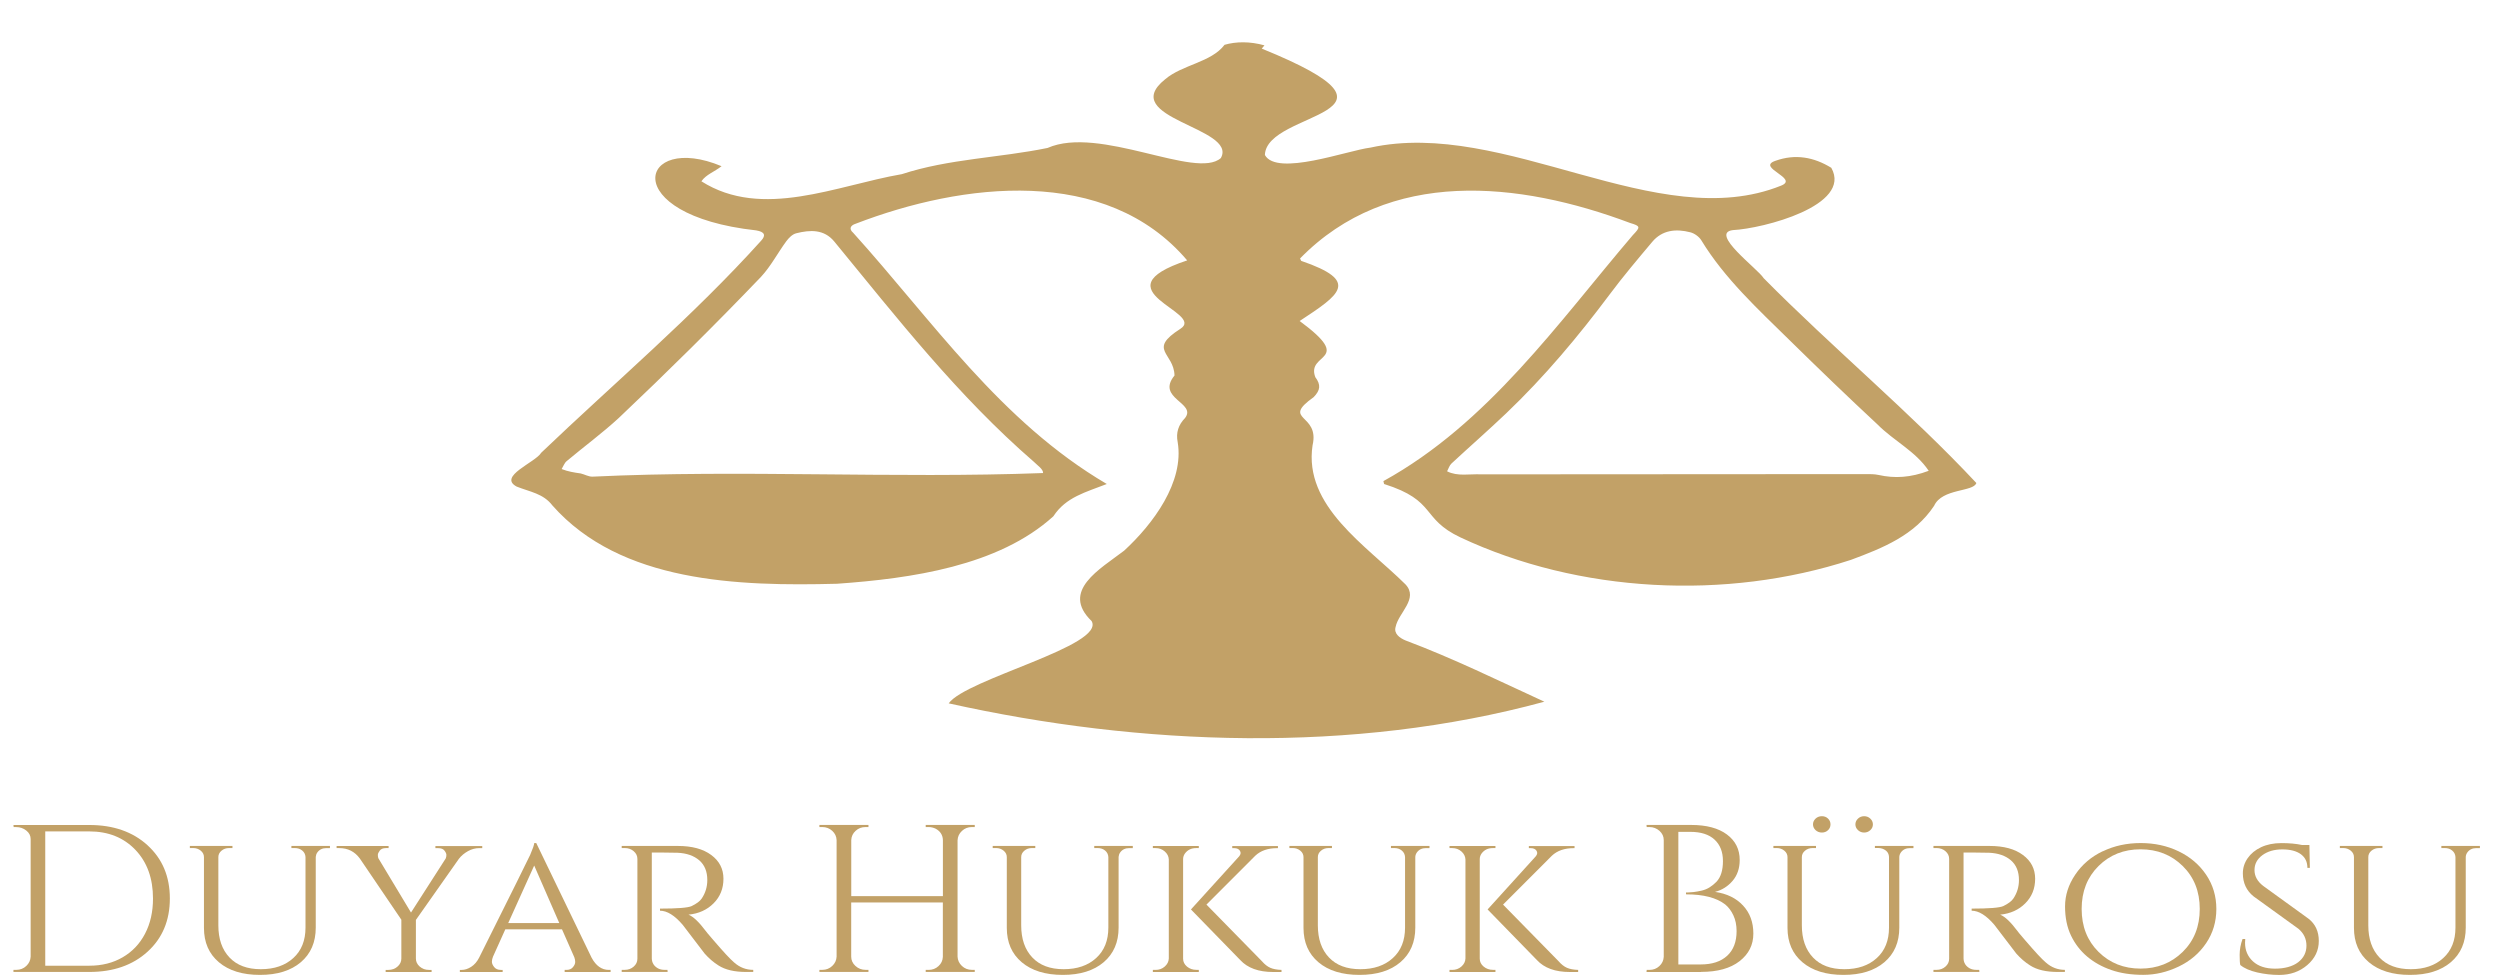 <?xml version="1.0" encoding="UTF-8"?>
<svg id="Layer_1" data-name="Layer 1" xmlns="http://www.w3.org/2000/svg" viewBox="0 0 500 196">
  <defs>
    <style>
      .cls-1 {
        fill: #c2a167;
      }
    </style>
  </defs>
  <path class="cls-1" d="m237.43,52.07c-16.2-19.05-44.9-15.56-66.28-7.33-1.12.35-1.38,1.07-.53,1.8,15.87,17.57,29.43,37.75,50.74,50.26-4.18,1.64-8.18,2.6-10.69,6.46-11,9.97-28.46,12.44-43.25,13.49-19.79.52-43.29-.22-56.94-15.66-1.82-2.39-4.46-2.7-7.14-3.77-3.84-2.04,3.76-4.83,4.9-6.77,14.73-14.07,30.4-27.33,43.98-42.4,1.03-1.11.69-1.78-.97-2.07-28.1-3.1-23.39-19.74-6.94-12.84-1.45,1.14-3.11,1.67-4.03,3.02,12.17,7.73,27.08.81,40.09-1.43,9.41-3.08,19.54-3.26,29.14-5.24,10.39-4.57,29.74,6.41,34.66,2.02,3.44-6.13-20.86-7.94-11.15-15.75,3.44-2.94,9.22-3.37,11.89-6.9,2.3-.67,5.08-.7,7.98.11-.22.26-.38.46-.54.65,33.37,13.56.89,12.26.63,21.28,2.39,4.35,16.53-.92,21.11-1.48,26.89-5.92,57.41,17.56,82.12,7.61,3.72-1.46-5.09-3.63-1.12-4.97,3.98-1.43,7.69-.74,11.17,1.4,4.26,7.56-13.67,12.16-19.68,12.46-4.8.58,5.01,7.75,6.14,9.6,13.73,13.9,29.51,27.01,42.55,40.98-.56,1.82-6.84,1.03-8.45,4.56-3.92,5.91-10.23,8.43-16.63,10.81-24.98,8.16-54.41,6.64-78.1-4.49-7.99-3.77-4.69-7.34-15.27-10.68-.05-.19-.1-.39-.14-.58,20.94-11.53,34.97-31.72,49.89-49.2,1.52-1.59,1.58-1.8-.53-2.42-22.3-8.37-48.27-11.07-66.03,7.09.07.16.14.32.22.48,11.89,4.07,7.74,6.73-.3,12.03,11.18,8.24,1.24,6.22,3.13,11.23,1.15,1.54,1.01,2.61-.32,3.99-6.66,4.76,1.28,3.2-.23,9.65-1.82,12.17,10.7,19.99,18.58,27.8,2.69,2.86-1.4,5.66-1.97,8.52-.39,1.32.79,2.2,1.99,2.7,9.58,3.6,18.44,7.97,27.76,12.25-38.3,10.44-80.64,8.9-119.13.33,3.46-4.87,31.43-11.53,28.58-16.46-6.26-6.04,1.71-10.4,6.51-14.08,5.81-5.35,12.03-13.72,10.71-21.68-.39-1.92.15-3.49,1.48-4.86,2.34-3.06-5.87-3.88-2.12-8.49-.1-4.59-5.47-5.1,1.18-9.34,5.19-3.3-16.84-7.64,1.35-13.68Zm148.31,42.09c-2.62-3.92-6.96-5.96-10.25-9.28-5.93-5.51-11.76-11.13-17.52-16.79-6.39-6.28-13.04-12.38-17.7-20.02-.43-.71-1.36-1.4-2.2-1.61-2.88-.75-5.63-.46-7.62,1.91-2.9,3.45-5.81,6.89-8.49,10.48-6.3,8.42-13.04,16.49-20.74,23.83-3.57,3.4-7.3,6.66-10.92,10.02-.43.4-.59,1.03-.88,1.56,2.08,1.07,4.51.5,6.8.61,25.64-.02,51.27-.04,76.91-.05.86,0,1.75-.01,2.58.17,3.26.73,6.41.53,10.03-.83Zm-177.13.44c.06-.77-1.18-1.56-1.85-2.25-15.18-13.15-27.35-28.75-39.9-44.04-2.05-2.49-4.83-2.36-7.63-1.65-.76.19-1.48.93-1.97,1.59-1.73,2.35-3.08,4.99-5.06,7.12-9.21,9.62-18.73,19.03-28.44,28.22-3.3,3.04-6.96,5.73-10.42,8.63-.47.39-.68,1.05-1.01,1.59,1.23.49,2.51.7,3.81.88.8.19,1.59.67,2.37.64,29.98-1.43,60.14.41,90.1-.72Z"/>
  <g>
    <path class="cls-1" d="m29.51,169.06c2.97,2.7,4.46,6.25,4.46,10.64s-1.49,7.94-4.46,10.64c-2.97,2.7-6.85,4.05-11.63,4.05H2.69v-.42h.58c.78,0,1.44-.26,1.99-.78.55-.52.84-1.14.87-1.87v-23.51c0-.67-.29-1.24-.87-1.7-.58-.46-1.25-.69-1.99-.69h-.54l-.04-.42h15.19c4.78,0,8.66,1.35,11.63,4.05Zm-20.46-2.79v26.87h8.83c2.51,0,4.73-.56,6.65-1.68,1.93-1.12,3.42-2.69,4.48-4.72,1.06-2.03,1.59-4.37,1.59-7.03,0-4.03-1.17-7.28-3.52-9.74-2.35-2.46-5.42-3.69-9.21-3.69h-8.83Z"/>
    <path class="cls-1" d="m65.97,169.62h-.67c-.81,0-1.42.29-1.84.88-.18.25-.28.55-.31.88v14.15c0,2.91-.99,5.21-2.98,6.91-1.99,1.69-4.71,2.54-8.18,2.54s-6.2-.84-8.2-2.52c-2-1.68-3-3.97-3-6.89v-14.15c0-.5-.21-.93-.63-1.28-.42-.35-.93-.53-1.52-.53h-.67v-.42h8.52v.42h-.67c-.6,0-1.11.18-1.52.53-.42.35-.63.78-.63,1.28v13.65c0,2.71.74,4.86,2.22,6.42,1.48,1.57,3.57,2.35,6.27,2.35s4.87-.74,6.5-2.23c1.63-1.48,2.44-3.51,2.44-6.09v-14.11c-.03-.53-.25-.97-.65-1.3s-.9-.5-1.5-.5h-.67v-.42h7.71v.42Z"/>
    <path class="cls-1" d="m96.44,169.62h-.54c-.81,0-1.58.2-2.31.61-.73.41-1.34.92-1.81,1.53l-8.6,12.22v7.73c0,.62.25,1.15.76,1.6.51.45,1.12.67,1.84.67h.54v.42h-9.19v-.42h.54c.72,0,1.33-.22,1.84-.67.51-.45.76-.98.76-1.6v-7.77l-8.29-12.22c-1.02-1.4-2.39-2.1-4.12-2.1h-.54v-.42h10.4v.42h-.54c-.57,0-.98.17-1.23.5-.25.34-.38.62-.38.86s.03.46.09.65l6.54,10.88,6.95-10.83c.09-.22.13-.45.13-.69s-.13-.53-.38-.86c-.25-.34-.68-.5-1.28-.5h-.54v-.42h9.37v.42Z"/>
    <path class="cls-1" d="m121.76,193.98h.36v.42h-9.19v-.42h.36c.57,0,1-.18,1.3-.55.3-.36.45-.71.45-1.03s-.06-.64-.18-.95l-2.46-5.58h-11.34l-2.46,5.46c-.15.36-.22.71-.22,1.03s.15.67.45,1.05c.3.38.75.57,1.34.57h.36v.42h-8.56v-.42h.36c.63,0,1.26-.2,1.9-.61.64-.41,1.17-1.01,1.59-1.83,6.54-13.1,9.95-19.96,10.22-20.58.51-1.18.78-1.96.81-2.35h.4l11.07,22.93c.87,1.62,2.02,2.44,3.45,2.44Zm-20.12-9.36h10.22l-5.02-11.51-5.2,11.51Z"/>
    <path class="cls-1" d="m132.74,170.5h-2.38v21.21c.03.87.45,1.53,1.25,1.97.39.2.82.29,1.3.29h.58l.04.42h-9.19v-.42h.63c.69,0,1.28-.22,1.77-.65.49-.43.74-.96.74-1.58v-19.95c0-.62-.25-1.13-.74-1.55-.49-.42-1.08-.63-1.77-.63h-.63v-.42h11.25c2.81,0,5.03.6,6.66,1.81,1.63,1.2,2.44,2.79,2.44,4.75s-.66,3.6-1.97,4.91c-1.31,1.32-2.99,2.07-5.02,2.27.96.39,2.11,1.48,3.45,3.27-.03,0,.49.62,1.55,1.85,1.06,1.23,1.91,2.19,2.55,2.88.64.69,1.17,1.21,1.59,1.57,1.1.98,2.38,1.47,3.81,1.47v.42h-1.39c-2.36,0-4.21-.43-5.56-1.3-1.02-.64-1.94-1.44-2.78-2.39-.18-.22-.93-1.21-2.26-2.96-1.33-1.75-2.04-2.68-2.13-2.79-1.61-1.88-3.12-2.81-4.53-2.81v-.42c3.5,0,5.6-.17,6.32-.5.99-.48,1.66-.98,2.02-1.51.75-1.12,1.12-2.35,1.12-3.7,0-1.71-.54-3.02-1.61-3.95-1.08-.92-2.52-1.43-4.35-1.51-.81-.03-1.73-.04-2.78-.04Z"/>
    <path class="cls-1" d="m185.71,193.98c.78,0,1.44-.25,1.99-.76.55-.5.84-1.12.87-1.85v-10.88h-18.33v10.83c0,.73.28,1.35.85,1.87.57.52,1.24.78,2.02.78h.58v.42h-9.81v-.42h.58c.78,0,1.44-.26,1.99-.78.55-.52.84-1.14.87-1.87v-23.3c-.03-.73-.32-1.34-.87-1.85-.55-.5-1.22-.76-1.99-.76h-.58v-.42h9.81v.42h-.58c-.78,0-1.44.25-1.99.76-.55.5-.84,1.12-.87,1.85v11.21h18.33v-11.21c-.03-1.01-.51-1.76-1.43-2.27-.45-.22-.93-.34-1.43-.34h-.58v-.42h9.81v.42h-.58c-.78,0-1.44.26-1.99.78-.55.52-.84,1.14-.87,1.87v23.26c.03.73.32,1.35.87,1.87.55.52,1.22.78,1.99.78h.58v.42h-9.81v-.42h.58Z"/>
    <path class="cls-1" d="m226.54,169.62h-.67c-.81,0-1.42.29-1.84.88-.18.25-.28.55-.31.88v14.15c0,2.91-.99,5.21-2.98,6.91-1.99,1.69-4.71,2.54-8.18,2.54s-6.2-.84-8.2-2.52c-2-1.68-3-3.97-3-6.89v-14.15c0-.5-.21-.93-.63-1.28-.42-.35-.93-.53-1.52-.53h-.67v-.42h8.52v.42h-.67c-.6,0-1.11.18-1.52.53-.42.35-.63.78-.63,1.28v13.65c0,2.71.74,4.86,2.22,6.42,1.48,1.57,3.57,2.35,6.27,2.35s4.87-.74,6.5-2.23c1.63-1.48,2.44-3.51,2.44-6.09v-14.11c-.03-.53-.25-.97-.65-1.3s-.9-.5-1.5-.5h-.67v-.42h7.71v.42Z"/>
    <path class="cls-1" d="m239.27,193.98h.49v.42h-9.19v-.42h.54c.72,0,1.33-.22,1.84-.67.51-.45.78-.98.81-1.6v-19.82c-.03-.62-.3-1.15-.81-1.6-.51-.45-1.12-.67-1.84-.67h-.54v-.42h9.19v.42h-.54c-.96,0-1.7.36-2.24,1.09-.24.34-.36.71-.36,1.13v19.9c0,.62.26,1.14.78,1.58.52.43,1.14.65,1.86.65Zm17.03.42h-1.66c-2.93,0-5.12-.8-6.59-2.39l-9.86-10.12,9.64-10.62c.33-.39.38-.76.16-1.11-.22-.35-.6-.53-1.14-.53h-.4v-.42h9.14v.42h-.18c-1.82,0-3.27.5-4.35,1.51l-9.77,9.78,11.11,11.34c.54.62,1.09,1.05,1.66,1.3s1.31.39,2.24.42v.42Z"/>
    <path class="cls-1" d="m285.88,169.62h-.67c-.81,0-1.42.29-1.84.88-.18.25-.29.55-.31.88v14.15c0,2.91-.99,5.21-2.98,6.91s-4.71,2.54-8.18,2.54-6.2-.84-8.2-2.52-3-3.97-3-6.89v-14.15c0-.5-.21-.93-.63-1.28-.42-.35-.93-.53-1.52-.53h-.67v-.42h8.51v.42h-.67c-.6,0-1.11.18-1.52.53-.42.35-.63.78-.63,1.28v13.65c0,2.71.74,4.86,2.22,6.42,1.48,1.57,3.57,2.35,6.28,2.35s4.87-.74,6.5-2.23c1.63-1.48,2.44-3.51,2.44-6.09v-14.11c-.03-.53-.25-.97-.65-1.3-.4-.34-.9-.5-1.5-.5h-.67v-.42h7.71v.42Z"/>
    <path class="cls-1" d="m298.6,193.98h.49v.42h-9.19v-.42h.54c.72,0,1.33-.22,1.84-.67.51-.45.78-.98.81-1.6v-19.82c-.03-.62-.3-1.15-.81-1.6-.51-.45-1.12-.67-1.84-.67h-.54v-.42h9.19v.42h-.54c-.96,0-1.7.36-2.24,1.09-.24.34-.36.71-.36,1.13v19.9c0,.62.26,1.14.78,1.58.52.43,1.14.65,1.86.65Zm17.03.42h-1.66c-2.93,0-5.12-.8-6.59-2.39l-9.86-10.12,9.63-10.62c.33-.39.38-.76.16-1.11-.22-.35-.61-.53-1.14-.53h-.4v-.42h9.14v.42h-.18c-1.82,0-3.27.5-4.35,1.51l-9.77,9.78,11.12,11.34c.54.62,1.09,1.05,1.66,1.3.57.25,1.31.39,2.24.42v.42Z"/>
    <path class="cls-1" d="m340.24,194.4h-10.94l.04-.42h.54c.78,0,1.44-.25,1.99-.76s.84-1.12.88-1.85v-23.35c0-.73-.29-1.34-.85-1.85-.57-.5-1.24-.76-2.02-.76h-.54l-.04-.42h8.92c3.08,0,5.47.64,7.17,1.91,1.7,1.27,2.55,2.97,2.55,5.1,0,1.68-.48,3.07-1.43,4.18-.96,1.11-2.12,1.84-3.5,2.2,2.36.34,4.23,1.25,5.6,2.73,1.38,1.48,2.06,3.35,2.06,5.61s-.92,4.09-2.76,5.52-4.4,2.14-7.69,2.14Zm-4.57-1.51h4.48c2.27,0,4.03-.58,5.29-1.74,1.26-1.16,1.88-2.81,1.88-4.93,0-1.2-.22-2.26-.65-3.17-.43-.91-.98-1.63-1.63-2.16-1.73-1.34-4.33-2.02-7.8-2.02h-.04v-.38h.43c.25,0,.62-.03,1.1-.08.48-.06,1.01-.15,1.61-.29.6-.14,1.13-.36,1.61-.67.48-.31.93-.67,1.34-1.09.87-.92,1.3-2.3,1.3-4.14s-.56-3.27-1.68-4.3c-1.12-1.04-2.74-1.55-4.86-1.55h-2.38v26.54Z"/>
    <path class="cls-1" d="m382.68,169.62h-.67c-.81,0-1.42.29-1.84.88-.18.25-.29.55-.31.88v14.15c0,2.91-.99,5.21-2.98,6.91-1.99,1.69-4.71,2.54-8.18,2.54s-6.2-.84-8.2-2.52-3-3.97-3-6.89v-14.15c0-.5-.21-.93-.63-1.28-.42-.35-.93-.53-1.52-.53h-.67v-.42h8.52v.42h-.67c-.6,0-1.11.18-1.53.53-.42.35-.63.78-.63,1.28v13.65c0,2.71.74,4.86,2.22,6.42,1.48,1.57,3.57,2.35,6.27,2.35s4.87-.74,6.5-2.23c1.63-1.48,2.44-3.51,2.44-6.09v-14.11c-.03-.81-.48-1.37-1.34-1.68-.24-.08-.51-.13-.81-.13h-.67v-.42h7.71v.42Zm-17.07-3.59c-.33.32-.74.48-1.23.48s-.91-.16-1.26-.48c-.34-.32-.52-.71-.52-1.15s.17-.83.52-1.16c.34-.32.76-.48,1.26-.48s.9.16,1.23.48c.33.32.49.71.49,1.16s-.16.83-.49,1.15Zm8.45,0c-.34.32-.76.48-1.23.48s-.89-.16-1.23-.48c-.34-.32-.52-.71-.52-1.15s.17-.83.52-1.16c.34-.32.75-.48,1.23-.48s.89.16,1.23.48c.34.32.52.71.52,1.16s-.17.83-.52,1.15Z"/>
    <path class="cls-1" d="m395.09,170.5h-2.38v21.21c.03.87.45,1.53,1.25,1.97.39.2.82.29,1.3.29h.58l.04.42h-9.19v-.42h.63c.69,0,1.28-.22,1.77-.65.49-.43.74-.96.74-1.58v-19.95c0-.62-.25-1.13-.74-1.55-.49-.42-1.08-.63-1.77-.63h-.63v-.42h11.25c2.81,0,5.03.6,6.65,1.81,1.63,1.2,2.44,2.79,2.44,4.75s-.66,3.6-1.97,4.91c-1.31,1.32-2.99,2.07-5.02,2.27.96.39,2.11,1.48,3.45,3.27-.03,0,.48.62,1.54,1.85,1.06,1.23,1.91,2.19,2.55,2.88s1.17,1.21,1.59,1.57c1.11.98,2.38,1.47,3.81,1.47v.42h-1.39c-2.36,0-4.21-.43-5.56-1.3-1.02-.64-1.94-1.44-2.78-2.39-.18-.22-.93-1.21-2.26-2.96-1.33-1.75-2.04-2.68-2.13-2.79-1.61-1.88-3.12-2.81-4.53-2.81v-.42c3.5,0,5.6-.17,6.32-.5.99-.48,1.66-.98,2.02-1.51.75-1.12,1.12-2.35,1.12-3.7,0-1.71-.54-3.02-1.61-3.95-1.07-.92-2.52-1.43-4.35-1.51-.81-.03-1.73-.04-2.78-.04Z"/>
    <path class="cls-1" d="m420.54,170.27c2.3-1.11,4.83-1.66,7.6-1.66s5.29.55,7.6,1.66c2.3,1.11,4.13,2.67,5.49,4.68,1.36,2.02,2.04,4.3,2.04,6.84s-.68,4.83-2.04,6.84c-1.36,2.02-3.19,3.58-5.49,4.68s-4.66,1.66-7.08,1.66-4.55-.32-6.41-.97c-1.85-.64-3.46-1.54-4.82-2.69-1.36-1.15-2.44-2.55-3.23-4.2-.79-1.65-1.19-3.59-1.19-5.82s.68-4.35,2.04-6.36c1.36-2.02,3.19-3.58,5.49-4.68Zm-.83,20.11c2.26,2.23,5.06,3.34,8.4,3.34s6.15-1.11,8.43-3.34c2.27-2.23,3.41-5.09,3.41-8.59s-1.14-6.36-3.41-8.59c-2.27-2.23-5.08-3.34-8.43-3.34s-6.15,1.11-8.4,3.34-3.38,5.09-3.38,8.59,1.13,6.36,3.38,8.59Z"/>
    <path class="cls-1" d="m448.06,193.01c-.09-.34-.13-1.02-.13-2.06s.19-2.08.58-3.15h.54c-.03.25-.04.5-.04.76,0,1.51.53,2.75,1.59,3.72s2.53,1.45,4.41,1.45,3.51-.43,4.62-1.28c1.1-.85,1.66-1.96,1.66-3.32s-.54-2.48-1.61-3.38l-8.96-6.47c-1.43-1.15-2.15-2.69-2.15-4.62,0-1.09.32-2.1.96-3.02s1.54-1.66,2.69-2.2,2.5-.82,4.06-.82,2.93.12,4.12.38h1.48l.09,4.58h-.49c0-1.18-.43-2.08-1.3-2.73-.87-.64-2.11-.97-3.72-.97s-2.94.39-3.99,1.16c-1.04.77-1.57,1.76-1.57,2.98s.58,2.27,1.75,3.17l9.05,6.55c1.37,1.06,2.06,2.55,2.06,4.45s-.77,3.51-2.31,4.83c-1.54,1.32-3.41,1.97-5.62,1.97-1.46,0-2.93-.17-4.39-.5-1.46-.34-2.58-.83-3.36-1.47Z"/>
    <path class="cls-1" d="m495.97,169.62h-.67c-.81,0-1.42.29-1.84.88-.18.25-.29.55-.31.88v14.15c0,2.91-.99,5.21-2.98,6.91-1.99,1.69-4.71,2.54-8.18,2.54s-6.2-.84-8.2-2.52-3-3.97-3-6.89v-14.15c0-.5-.21-.93-.63-1.28-.42-.35-.93-.53-1.52-.53h-.67v-.42h8.52v.42h-.67c-.6,0-1.11.18-1.53.53-.42.35-.63.78-.63,1.28v13.65c0,2.71.74,4.86,2.22,6.42,1.48,1.57,3.57,2.35,6.27,2.35s4.87-.74,6.5-2.23c1.63-1.48,2.44-3.51,2.44-6.09v-14.11c-.03-.53-.25-.97-.65-1.3-.4-.34-.9-.5-1.5-.5h-.67v-.42h7.71v.42Z"/>
  </g>
</svg>